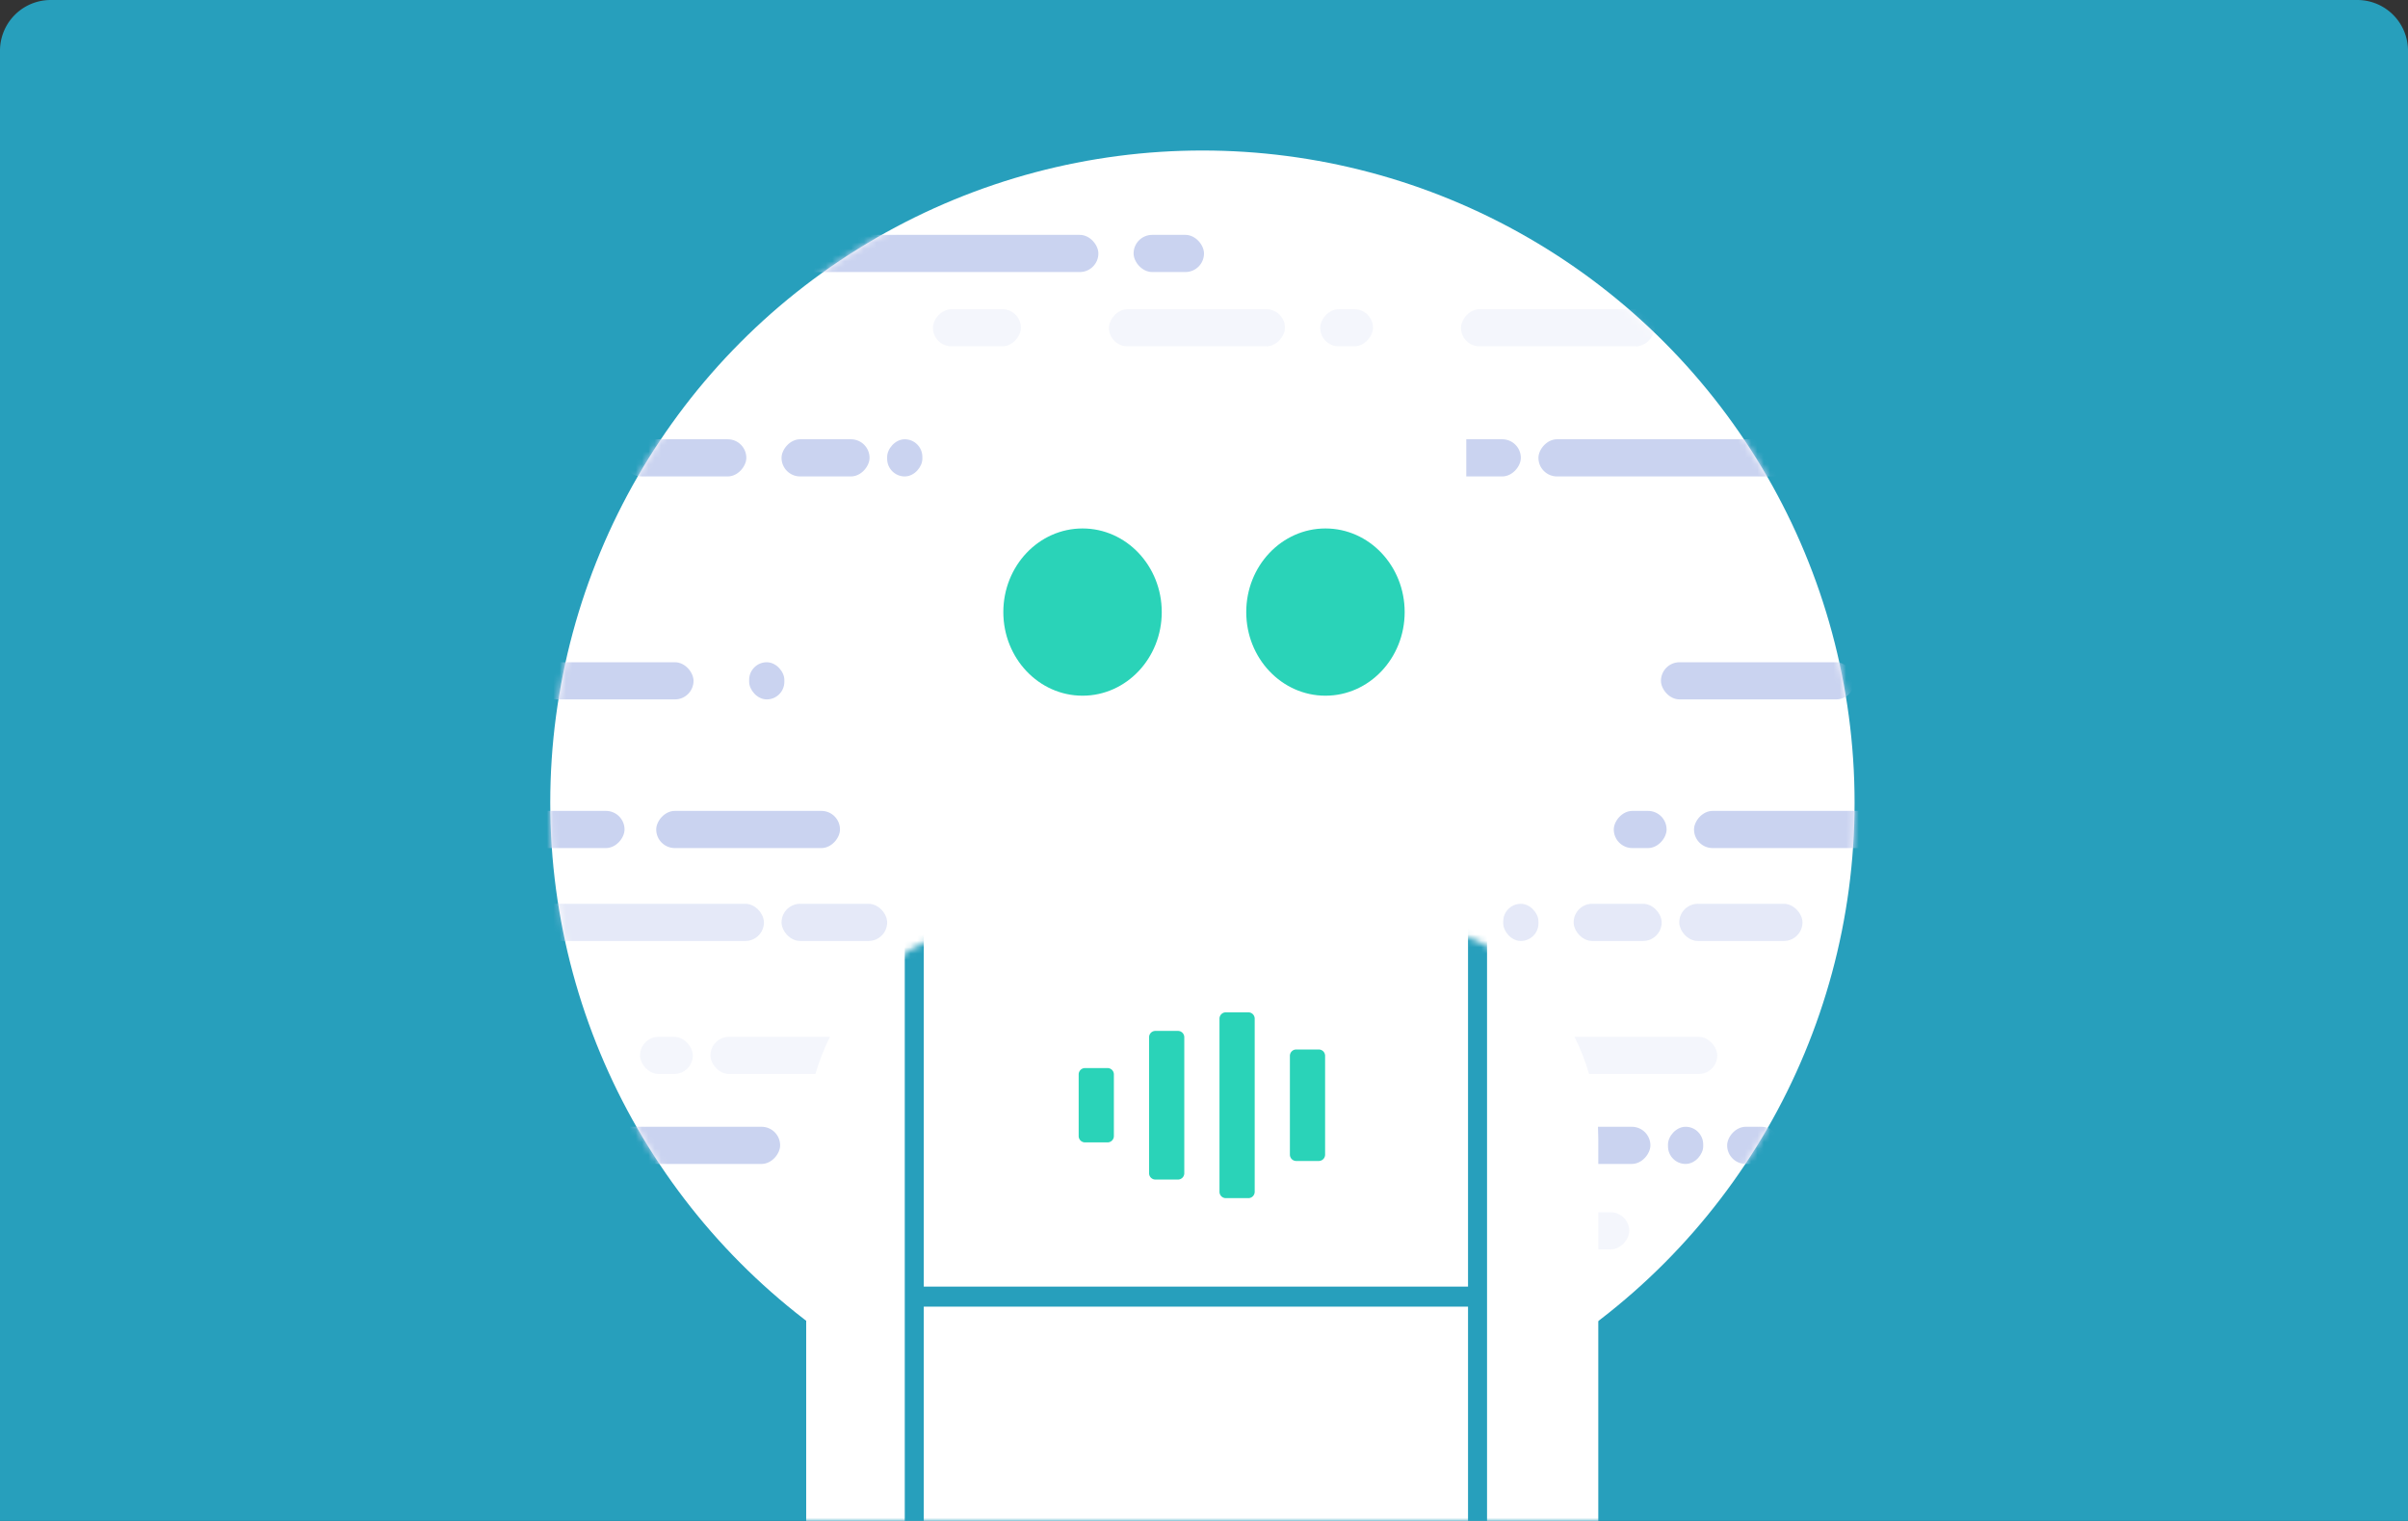 <svg xmlns="http://www.w3.org/2000/svg" xmlns:xlink="http://www.w3.org/1999/xlink" width="380" height="240" viewBox="0 0 380 240">
    <rect x="0" y="0" width="380" height="240" fill="#333333" stroke="none"/>
    <defs>
        <path id="a" d="M8 0h364a8 8 0 0 1 8 8v232H0V8a8 8 0 0 1 8-8z"/>
        <circle id="c" cx="102.917" cy="102.917" r="102.917"/>
        <path id="e" d="M31.25.88h62.5C111.009.88 125 16.042 125 34.745v76.968H0V34.745C0 16.042 13.991.88 31.25.88z"/>
    </defs>
    <g fill="none" fill-rule="evenodd">
        <mask id="b" fill="#fff">
            <use xlink:href="#a"/>
        </mask>
        <use fill="#279FBC" xlink:href="#a"/>
        <g mask="url(#b)">
            <g transform="translate(86.833 23.75)">
                <mask id="d" fill="#fff">
                    <use xlink:href="#c"/>
                </mask>
                <use fill="#FFF" opacity=".195" xlink:href="#c"/>
                <g mask="url(#d)">
                    <g fill="#CAD3F0" transform="translate(28.167 13.312)">
                        <rect width="58.333" height="5.864" rx="2.932"/>
                        <rect width="11.111" height="5.864" x="63.889" rx="2.932"/>
                    </g>
                </g>
                <g mask="url(#d)" opacity=".2">
                    <g fill="#CAD3F0" transform="translate(14.167 139.861)">
                        <rect width="8.333" height="5.864" rx="2.932"/>
                        <rect width="5.556" height="5.864" x="125.556" rx="2.778"/>
                        <rect width="19.444" height="5.864" x="103.333" rx="2.932"/>
                        <rect width="30.556" height="5.864" x="11.111" rx="2.932"/>
                        <rect width="27.778" height="5.864" x="142.222" rx="2.932"/>
                    </g>
                </g>
                <g mask="url(#d)" opacity=".2">
                    <g fill="#CAD3F0" transform="matrix(-1 0 0 1 174.278 25.04)">
                        <rect width="30.556" height="5.864" rx="2.932"/>
                        <rect width="27.778" height="5.864" x="58.333" rx="2.932"/>
                        <rect width="8.333" height="5.864" x="44.444" rx="2.932"/>
                        <rect width="13.889" height="5.864" x="100" rx="2.932"/>
                    </g>
                </g>
                <g mask="url(#d)" opacity=".2">
                    <g fill="#CAD3F0" transform="matrix(-1 0 0 1 170.278 167.54)">
                        <rect width="30.556" height="5.864" rx="2.932"/>
                        <rect width="27.778" height="5.864" x="58.333" rx="2.932"/>
                        <rect width="8.333" height="5.864" x="44.444" rx="2.932"/>
                        <rect width="13.889" height="5.864" x="100" rx="2.932"/>
                    </g>
                </g>
                <g mask="url(#d)">
                    <g fill="#CAD3F0" transform="matrix(-1 0 0 1 219.056 104.207)">
                        <rect width="38.56" height="5.864" rx="2.932"/>
                        <rect width="13.889" height="5.864" x="231.333" rx="2.932"/>
                        <rect width="20" height="5.864" x="207.333" rx="2.932"/>
                        <rect width="29" height="5.864" x="173.333" rx="2.932"/>
                        <rect width="8.333" height="5.864" x="42.889" rx="2.932"/>
                    </g>
                </g>
                <g mask="url(#d)">
                    <g fill="#CAD3F0" transform="translate(-19.056 80.75)">
                        <rect width="41.667" height="5.864" rx="2.932"/>
                        <rect width="30.556" height="5.864" x="194.333" rx="2.932"/>
                        <rect width="5.556" height="5.864" x="50.444" rx="2.778"/>
                        <rect width="13.889" height="5.864" x="100" rx="2.932"/>
                    </g>
                </g>
                <g mask="url(#d)">
                    <g fill="#CAD3F0" transform="matrix(-1 0 0 1 194.056 154.052)">
                        <rect width="5.556" height="5.864" x="12.111" rx="2.778"/>
                        <rect width="30.556" height="5.864" x="157.778" rx="2.932"/>
                        <rect width="27.778" height="5.864" x="20.444" rx="2.932"/>
                        <rect width="8.333" height="5.864" rx="2.932"/>
                        <rect width="13.889" height="5.864" x="98.222" rx="2.932"/>
                    </g>
                </g>
                <g mask="url(#d)">
                    <g fill="#CAD3F0" transform="matrix(-1 0 0 1 197.611 45.565)">
                        <rect width="41.667" height="5.864" rx="2.932"/>
                        <rect width="19.444" height="5.864" x="166.667" rx="2.932"/>
                        <rect width="13.889" height="5.864" x="147.222" rx="2.932"/>
                        <rect width="5.556" height="5.864" x="138.889" rx="2.778"/>
                        <rect width="16.667" height="5.864" x="44.444" rx="2.932"/>
                    </g>
                </g>
                <g mask="url(#d)" opacity=".496">
                    <g fill="#CAD3F0" transform="translate(-7.944 118.867)">
                        <rect width="41.667" height="5.864" rx="2.932"/>
                        <rect width="19.444" height="5.864" x="186.111" rx="2.932"/>
                        <rect width="13.889" height="5.864" x="169.444" rx="2.932"/>
                        <rect width="5.556" height="5.864" x="158.333" rx="2.778"/>
                        <rect width="16.667" height="5.864" x="44.444" rx="2.932"/>
                    </g>
                </g>
            </g>
        </g>
        <g mask="url(#b)">
            <path fill="#FFF" d="M209.444 139.685v11.729h-38.888v-11.729h-19.723c-1.534 0-2.777-1.363-2.777-3.045v-22.757H140c-1.534 0-2.778-1.34-2.778-2.991V86.966c0-1.652 1.244-2.99 2.778-2.99h8.056V63.562c0-1.681 1.243-3.044 2.777-3.044h77.778c1.534 0 2.778 1.363 2.778 3.044V83.39h8.333c1.534 0 2.778 1.339 2.778 2.99v23.927c0 1.651-1.244 2.99-2.778 2.99h-8.333v23.344c0 1.682-1.244 3.045-2.778 3.045h-19.167z"/>
            <path fill="#2AD3B8" d="M170.833 83.389c6.904 0 12.5 5.907 12.5 13.194 0 7.287-5.596 13.195-12.5 13.195-6.903 0-12.5-5.908-12.5-13.195s5.597-13.194 12.5-13.194zM209.167 83.389c6.903 0 12.5 5.907 12.5 13.194 0 7.287-5.597 13.195-12.5 13.195-6.904 0-12.5-5.908-12.5-13.195s5.596-13.194 12.5-13.194z"/>
            <g transform="translate(127.222 144.963)">
                <mask id="f" fill="#fff">
                    <use xlink:href="#e"/>
                </mask>
                <use fill="#FFF" xlink:href="#e"/>
                <path fill="#279FBC" d="M18.556 58.056h85.888V0h3v108.722h-3v-47.5H18.556v48.108h-3V.607h3v57.449z" mask="url(#f)"/>
            </g>
            <path fill="#2AD3B8" d="M182.333 162.673h3.556a1 1 0 0 1 1 1v21.457a1 1 0 0 1-1 1h-3.556a1 1 0 0 1-1-1v-21.457a1 1 0 0 1 1-1zm-11.11 5.864h3.555a1 1 0 0 1 1 1v9.728a1 1 0 0 1-1 1h-3.556a1 1 0 0 1-1-1v-9.728a1 1 0 0 1 1-1zm22.221-8.796H197a1 1 0 0 1 1 1v27.32a1 1 0 0 1-1 1h-3.556a1 1 0 0 1-1-1v-27.32a1 1 0 0 1 1-1zm11.112 5.864h3.555a1 1 0 0 1 1 1v15.593a1 1 0 0 1-1 1h-3.555a1 1 0 0 1-1-1v-15.593a1 1 0 0 1 1-1z"/>
        </g>
    </g>
</svg>
